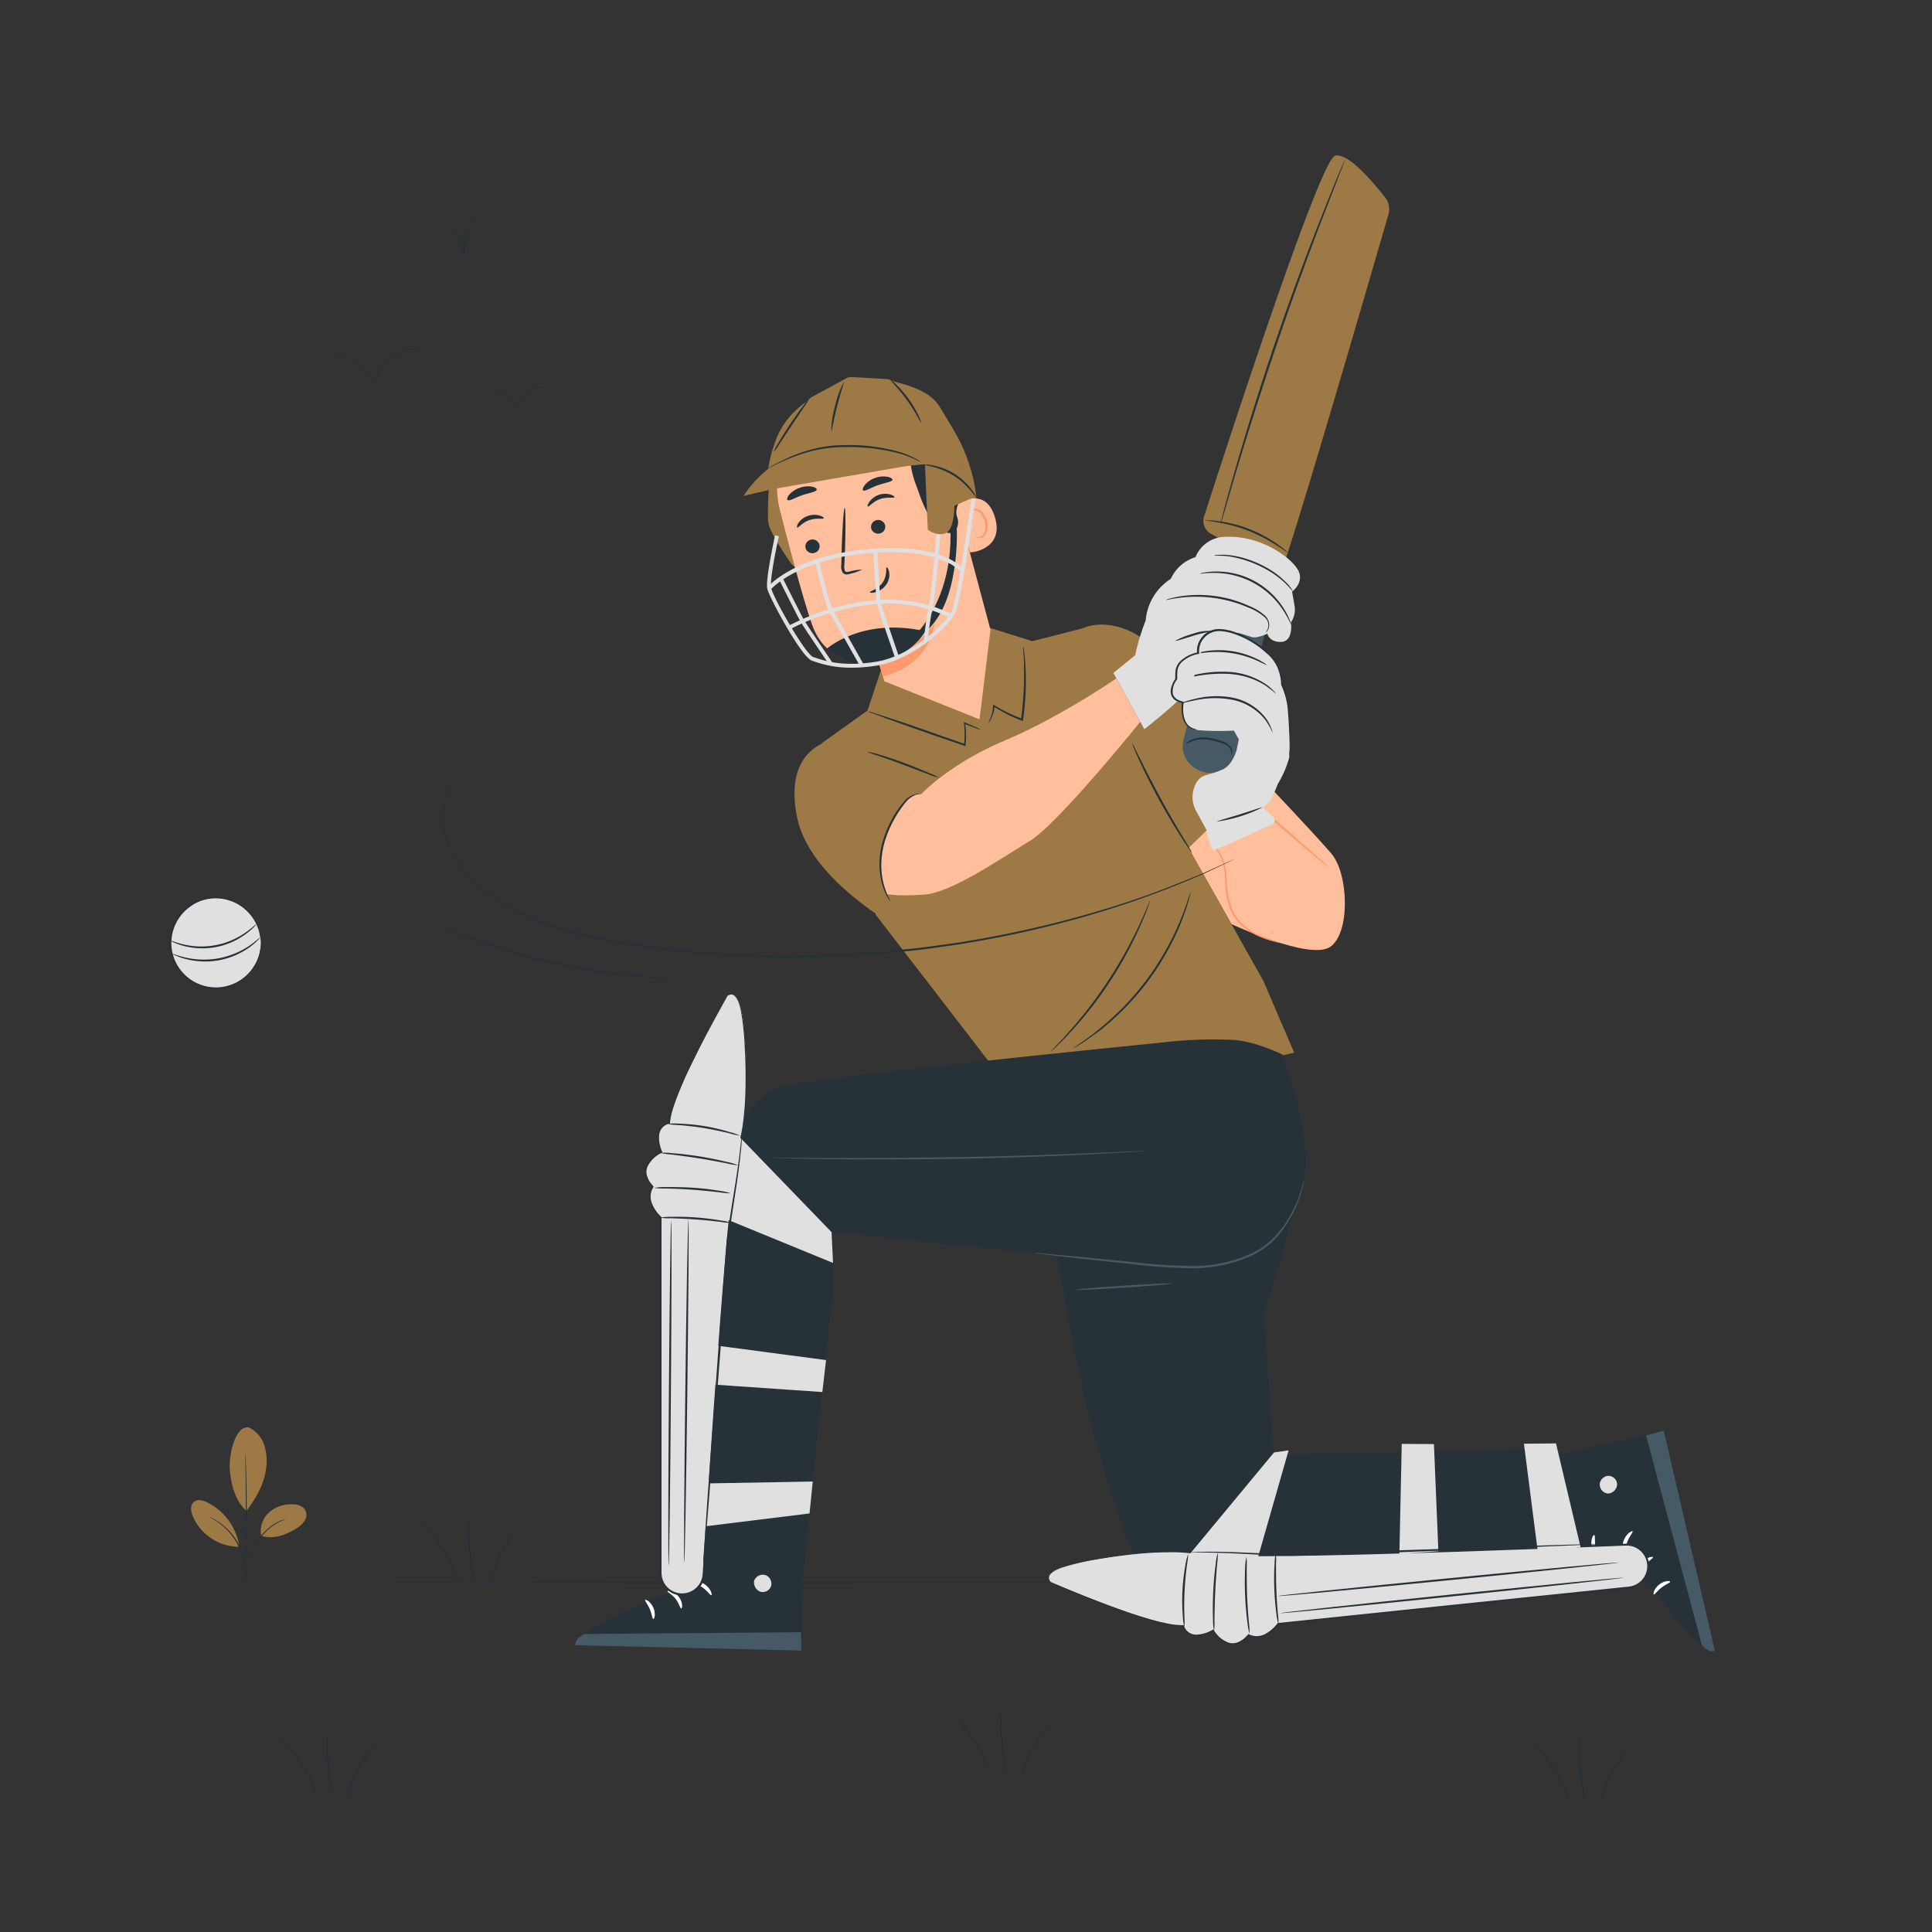 <svg xmlns="http://www.w3.org/2000/svg" viewBox="0 0 500 500"><rect x="0" y="0" width="500" height="500" fill="#333333" stroke="none"/><g id="freepik--Floor--inject-5"><path d="M484.81,409.58c0,.15-105.14.26-234.8.26s-234.82-.11-234.82-.26,105.12-.26,234.82-.26S484.81,409.44,484.81,409.58Z" style="fill:#263238"></path></g><g id="freepik--Plants--inject-5"><path d="M108.55,393.82a11.45,11.45,0,0,1,2.14,1.86,33.72,33.72,0,0,1,4.25,5.34,33,33,0,0,1,3.07,6.1,11,11,0,0,1,.79,2.71,24.31,24.31,0,0,1-1.13-2.57,42,42,0,0,0-7.25-11.33A25.52,25.52,0,0,1,108.55,393.82Z" style="fill:#263238"></path><path d="M121.3,392.69a13.07,13.07,0,0,1,.17,2.48c.06,1.53.16,3.64.37,6s.48,4.42.69,5.93a13.75,13.75,0,0,1,.28,2.47,10.17,10.17,0,0,1-.64-2.41,56.94,56.94,0,0,1-1.07-11.95A10,10,0,0,1,121.3,392.69Z" style="fill:#263238"></path><path d="M134.72,395.38a36.82,36.82,0,0,0-8,14.79,9.13,9.13,0,0,1,.44-2.47,26.24,26.24,0,0,1,2.25-5.64,26.85,26.85,0,0,1,3.49-5A9.14,9.14,0,0,1,134.72,395.38Z" style="fill:#263238"></path><path d="M71.89,449.07A11.62,11.62,0,0,1,74,450.93a33.21,33.21,0,0,1,7.32,11.44,11,11,0,0,1,.79,2.71A27.18,27.18,0,0,1,81,462.51a42,42,0,0,0-7.25-11.33A22.09,22.09,0,0,1,71.89,449.07Z" style="fill:#263238"></path><path d="M84.63,447.94a13.07,13.07,0,0,1,.17,2.48c.06,1.53.16,3.64.37,6s.48,4.42.7,5.93a13.06,13.06,0,0,1,.27,2.47,10.17,10.17,0,0,1-.64-2.41,57.36,57.36,0,0,1-.85-5.95,56.45,56.45,0,0,1-.22-6A10.51,10.51,0,0,1,84.63,447.94Z" style="fill:#263238"></path><path d="M98.06,450.63a51,51,0,0,0-4.87,6.93,50.45,50.45,0,0,0-3.14,7.86,8.83,8.83,0,0,1,.43-2.47,26.67,26.67,0,0,1,2.26-5.64,26.07,26.07,0,0,1,3.48-5A9,9,0,0,1,98.06,450.63Z" style="fill:#263238"></path><path d="M396,450.42a11.62,11.62,0,0,1,2.13,1.86,33.16,33.16,0,0,1,4.25,5.34,32.41,32.41,0,0,1,3.07,6.1,11.29,11.29,0,0,1,.8,2.71,22.65,22.65,0,0,1-1.14-2.58,44.68,44.68,0,0,0-3.16-6,44.18,44.18,0,0,0-4.09-5.37A22.09,22.09,0,0,1,396,450.42Z" style="fill:#263238"></path><path d="M408.72,449.29a13.07,13.07,0,0,1,.17,2.48c.06,1.52.17,3.63.37,6s.48,4.42.7,5.93a13.06,13.06,0,0,1,.27,2.47,10.81,10.81,0,0,1-.64-2.41,57.36,57.36,0,0,1-.85-6,59.35,59.35,0,0,1-.22-6A11.23,11.23,0,0,1,408.72,449.29Z" style="fill:#263238"></path><path d="M422.15,452a51.49,51.49,0,0,0-4.86,6.93,49.54,49.54,0,0,0-3.15,7.86,8.66,8.66,0,0,1,.44-2.47,26.18,26.18,0,0,1,5.73-10.6A9,9,0,0,1,422.15,452Z" style="fill:#263238"></path><path d="M246.23,443.67a10.81,10.81,0,0,1,2.13,1.85A33.21,33.21,0,0,1,255.68,457a11,11,0,0,1,.79,2.71,25.75,25.75,0,0,1-1.13-2.57,42,42,0,0,0-7.25-11.33A22.92,22.92,0,0,1,246.23,443.67Z" style="fill:#263238"></path><path d="M259,442.53a13.07,13.07,0,0,1,.17,2.48c.06,1.53.16,3.64.37,6s.48,4.42.7,5.94a12.93,12.93,0,0,1,.27,2.47,10.58,10.58,0,0,1-.64-2.41,57.77,57.77,0,0,1-.85-6,56.71,56.71,0,0,1-.22-6A10.7,10.7,0,0,1,259,442.53Z" style="fill:#263238"></path><path d="M272.39,445.23a51,51,0,0,0-4.86,6.93,50.15,50.15,0,0,0-3.14,7.85,8.83,8.83,0,0,1,.43-2.47,26.62,26.62,0,0,1,2.26-5.63,26.18,26.18,0,0,1,3.48-5A8.79,8.79,0,0,1,272.39,445.23Z" style="fill:#263238"></path><path d="M64.36,369.42a7.63,7.63,0,0,1,4,4.48,13.53,13.53,0,0,1,.52,6.07c-.44,3.94-2.68,7.91-5.09,11.06-3.31-2.9-4.08-7.94-4.3-10.53-.36-4.09,1.47-11.69,4.91-11.08" style="fill:#9C7945"></path><path d="M67.61,397.53a6.5,6.5,0,0,1,2.1-6.19,8.63,8.63,0,0,1,6.38-2,3.61,3.61,0,0,1,2.79,1.25,2.77,2.77,0,0,1,.05,2.82,5.59,5.59,0,0,1-2.09,2.06c-2.87,1.8-6,3-9.23,2" style="fill:#9C7945"></path><path d="M63.35,409.6a5.25,5.25,0,0,1,.12-.81c.11-.57.24-1.3.4-2.18a23,23,0,0,1,2.26-7,14.06,14.06,0,0,1,5-5.33,9.77,9.77,0,0,1,2-.9,3.9,3.9,0,0,1,.59-.15.54.54,0,0,1,.21,0,13.92,13.92,0,0,0-2.74,1.26,14.38,14.38,0,0,0-4.87,5.29,24.81,24.81,0,0,0-2.31,6.89c-.2.91-.36,1.65-.49,2.16A4.36,4.36,0,0,1,63.35,409.6Z" style="fill:#263238"></path><path d="M63.48,375.33a2.19,2.19,0,0,1,0,.36c0,.26,0,.6.06,1,.05.88.1,2.16.15,3.74.1,3.15.18,7.51.16,12.33s-.14,9.18-.27,12.33c-.06,1.58-.13,2.86-.18,3.74,0,.41,0,.75-.07,1a2,2,0,0,1,0,.35,1.35,1.35,0,0,1,0-.35l0-1c0-.92.05-2.18.09-3.73.08-3.16.16-7.52.18-12.33s0-9.17-.07-12.33c0-1.55-.05-2.82-.06-3.73,0-.42,0-.76,0-1A1.48,1.48,0,0,1,63.48,375.33Z" style="fill:#263238"></path><path d="M61.87,399.92a15.24,15.24,0,0,0-8.32-11.15c-1.1-.53-2.55-.88-3.46,0s-.71,2.3-.26,3.45a13,13,0,0,0,12,8.08" style="fill:#9C7945"></path><path d="M54.09,392.5a5.62,5.62,0,0,1,.7.31c.23.11.5.24.8.42a11.65,11.65,0,0,1,1,.64,13,13,0,0,1,1.16.87A15.42,15.42,0,0,1,59,395.86a16.68,16.68,0,0,1,2.34,3,16.26,16.26,0,0,1,1.55,3.49,15.77,15.77,0,0,1,.39,1.62,11.52,11.52,0,0,1,.19,1.43,8.66,8.66,0,0,1,.06,1.2,6.21,6.21,0,0,1,0,.9,3.64,3.64,0,0,1-.08.76c-.07,0,.05-1.1-.15-2.84A11.76,11.76,0,0,0,63,404a14.38,14.38,0,0,0-.41-1.59A16.62,16.62,0,0,0,61.09,399a17.47,17.47,0,0,0-2.29-3c-.41-.4-.79-.79-1.19-1.12s-.78-.62-1.13-.89C55.06,393,54.06,392.56,54.09,392.5Z" style="fill:#263238"></path></g><g id="freepik--Birds--inject-5"><path d="M113.23,91s-.56-.19-1.59-.42a12.52,12.52,0,0,0-4.45-.17,12,12,0,0,0-6,2.58A12.48,12.48,0,0,0,97,99.69l0,.07-.12.48-.18-.45a13.4,13.4,0,0,0-5.07-6.12,13,13,0,0,0-6.18-2.06A13.58,13.58,0,0,0,81,92c-1,.26-1.56.5-1.57.47l.39-.18A8,8,0,0,1,81,91.89a13.3,13.3,0,0,1,4.47-.51,13.07,13.07,0,0,1,6.33,2A13.57,13.57,0,0,1,97,99.67l-.31,0,0-.08A12.64,12.64,0,0,1,101,92.74a12.28,12.28,0,0,1,10.65-2.3,8.27,8.27,0,0,1,1.17.37A1.79,1.79,0,0,1,113.23,91Z" style="fill:#263238"></path><path d="M142.68,100.79s-.31-.09-.88-.21a7.39,7.39,0,0,0-2.43-.07,6.62,6.62,0,0,0-3.26,1.43,6.76,6.76,0,0,0-2.3,3.65v0l-.12.48-.19-.45a7.2,7.2,0,0,0-2.75-3.33,7,7,0,0,0-3.37-1.14,7.9,7.9,0,0,0-2.42.19c-.56.14-.86.26-.87.24a.88.88,0,0,1,.21-.12c.14-.06.35-.15.63-.24a7.31,7.31,0,0,1,2.47-.3,7.12,7.12,0,0,1,3.51,1.12,7.38,7.38,0,0,1,2.89,3.46l-.3,0v0a7,7,0,0,1,2.42-3.82,6.63,6.63,0,0,1,3.42-1.41,6.78,6.78,0,0,1,2.49.17,5,5,0,0,1,.64.22C142.62,100.74,142.69,100.78,142.68,100.79Z" style="fill:#263238"></path><path d="M126.29,51.31s-.31.35-.86,1a20.9,20.9,0,0,0-5.18,13.78v.14l-.33,0a17.88,17.88,0,0,0-2-5.93,18.6,18.6,0,0,0-3-4.13,18.85,18.85,0,0,0-2.65-2.24c-.67-.47-1.06-.7-1-.73a1.08,1.08,0,0,1,.3.15,8.08,8.08,0,0,1,.82.48A16.37,16.37,0,0,1,115,56a18.36,18.36,0,0,1,3.15,4.14,18,18,0,0,1,2.06,6l-.32,0v-.14A20.26,20.26,0,0,1,123.15,55a18.47,18.47,0,0,1,2.19-2.77c.28-.31.53-.52.69-.67S126.28,51.3,126.29,51.31Z" style="fill:#263238"></path></g><g id="freepik--Ball--inject-5"><circle cx="55.78" cy="244.04" r="11.74" style="fill:#e0e0e0"></circle><path d="M67.52,244a21.89,21.89,0,0,0-.46-2.84,11.75,11.75,0,0,0-4.29-6.35,11.53,11.53,0,0,0-10.91-1.61A10.7,10.7,0,0,0,49,234.81a10.58,10.58,0,0,0-2.42,2.44,11.45,11.45,0,0,0,0,13.58,11.48,11.48,0,0,0,5.33,4,11.53,11.53,0,0,0,10.91-1.61,11.75,11.75,0,0,0,4.29-6.35,21.89,21.89,0,0,0,.46-2.84,3.33,3.33,0,0,1,0,.75,5.37,5.37,0,0,1-.07.91,8.25,8.25,0,0,1-.22,1.23A11.65,11.65,0,0,1,63,253.52a11.85,11.85,0,0,1-5,2.27,12,12,0,0,1-6.29-.49,11.05,11.05,0,0,1-3-1.63,10.94,10.94,0,0,1-2.54-2.54,11.91,11.91,0,0,1,0-14.18,10.94,10.94,0,0,1,2.54-2.54,11.05,11.05,0,0,1,3-1.63,12,12,0,0,1,6.29-.49,11.85,11.85,0,0,1,5,2.27,11.65,11.65,0,0,1,4.25,6.59,8.25,8.25,0,0,1,.22,1.23,5.37,5.37,0,0,1,.07.91A3.33,3.33,0,0,1,67.52,244Z" style="fill:#263238"></path><path d="M66.3,239.2a3.3,3.3,0,0,1-.6.74,17,17,0,0,1-2,1.71,18.85,18.85,0,0,1-16.34,3.1,16.25,16.25,0,0,1-2.44-.88,2.73,2.73,0,0,1-.83-.47c0-.09,1.26.5,3.36,1a19.9,19.9,0,0,0,16-3C65.31,240.13,66.23,239.14,66.3,239.2Z" style="fill:#263238"></path><path d="M67.32,242.61a3.14,3.14,0,0,1-.63.74,16.94,16.94,0,0,1-2,1.73,19.83,19.83,0,0,1-16.77,3.07,16.11,16.11,0,0,1-2.51-.88,3.24,3.24,0,0,1-.86-.46c0-.09,1.29.5,3.45,1a21.49,21.49,0,0,0,8.56.2,21.22,21.22,0,0,0,7.92-3.22C66.29,243.55,67.26,242.54,67.32,242.61Z" style="fill:#263238"></path></g><g id="freepik--Character--inject-5"><path d="M391.42,409.08l29.1-7.87s17.77,26.94,23.29,26l-13.23-57-45.84,10.39Z" style="fill:#263238"></path><path d="M414,384.17a2.39,2.39,0,0,1,2.28-2.23,2.3,2.3,0,0,1,2.23,2.24,2.52,2.52,0,0,1-2.43,2.35,2.39,2.39,0,0,1-2.06-2.59" style="fill:#e0e0e0"></path><path d="M430.58,370.24,426,371.47l14.4,54.17s1.69,2.28,3.41,1.58Z" style="fill:#455a64"></path><path d="M420.44,402.2c.28-.07.08-1.49.66-3.07s1.58-2.58,1.41-2.81-1.68.56-2.35,2.48S420.2,402.32,420.44,402.2Z" style="fill:#fff"></path><path d="M424.3,407.6c.29,0,.48-1.31,1.44-2.53s2.14-1.78,2.06-2.05-1.69-.09-2.85,1.45S424,407.66,424.3,407.6Z" style="fill:#fff"></path><path d="M432.24,409.34c0-.27-1.48-.33-2.83.73s-1.67,2.51-1.41,2.58.89-.93,2-1.79S432.28,409.62,432.24,409.34Z" style="fill:#fff"></path><path d="M413.61,403.26c.23-.18-.45-1.37-.71-3s0-2.94-.32-3-1,1.32-.66,3.2S413.43,403.44,413.61,403.26Z" style="fill:#fff"></path><path d="M271.42,313.39c0,.94,8.14,46.76,12,59.3s9.23,35.22,18.82,41.23,102.14-12.38,102.14-12.38l-3.68-26.67-71,1.61-2.63-36.28,2.32-7.17s7.14-23.7,7.25-31.8-39.57-3.08-39.57-3.08Z" style="fill:#263238"></path><path d="M303.21,332.19c0,.14-5.53.62-12.37,1.06s-12.39.69-12.4.54,5.53-.62,12.37-1.06S303.2,332,303.21,332.19Z" style="fill:#455a64"></path><path d="M327.82,202.79s12.11,12.75,16.68,18.05,5,20.71-.29,24.24-25.52-5.93-25.52-5.93L307,218.44Z" style="fill:#ffbf9d"></path><path d="M331.31,244a6.48,6.48,0,0,1-1.37-.27,14.75,14.75,0,0,1-1.58-.44l-1-.32-1.07-.42a17.31,17.31,0,0,1-4.86-2.93,11.7,11.7,0,0,1-3.59-5.93,17.41,17.41,0,0,1-.67-3.56c-.09-1.16-.11-2.27-.18-3.32a13.78,13.78,0,0,0-1.26-5.37,16.57,16.57,0,0,0-3-4.19,4.67,4.67,0,0,1,1.07.91,12.23,12.23,0,0,1,2.22,3.12,13.74,13.74,0,0,1,1.41,5.49,26.77,26.77,0,0,0,.87,6.77,11.38,11.38,0,0,0,3.41,5.72,17.63,17.63,0,0,0,4.69,3C329.39,243.5,331.34,243.92,331.31,244Z" style="fill:#ff9a6c"></path><path d="M343.87,224.45c-.09.11-5.09-4-11.17-9.27s-10.92-9.56-10.83-9.67,5.1,4,11.17,9.27S344,224.34,343.87,224.45Z" style="fill:#ff9a6c"></path><path d="M280.14,162.62s5.3-2.77,12.9,1,38.31,32.73,38.31,32.73l-23.74,23.1-21.34-22Z" style="fill:#9C7945"></path><polygon points="227.99 173.4 224.52 183.88 212.59 192.4 226.67 236.78 266.19 288.07 334.94 272.44 326.94 253.81 295.84 198.56 280.14 162.62 267.14 165.93 255.68 162.34 227.99 173.4" style="fill:#9C7945"></polygon><path d="M215.71,191.51s-13.18,1.57-9.43,20,32.13,31.92,32.13,31.92l15.09-15.7-4.66-25.13Z" style="fill:#9C7945"></path><path d="M243.06,201.29a17.13,17.13,0,0,1-2.77-.91l-6.57-2.48c-2.56-1-4.9-1.78-6.6-2.35a20.24,20.24,0,0,1-2.74-1,13.74,13.74,0,0,1,2.85.65c1.73.48,4.1,1.25,6.67,2.21s4.87,1.92,6.52,2.63A16.54,16.54,0,0,1,243.06,201.29Z" style="fill:#263238"></path><path d="M253.83,188.87a6.81,6.81,0,0,1-1.17-.38l-3.17-1.2.24-.18a20.61,20.61,0,0,1,.17,5.72l0,.29-.27-.1-7.7-2.64c-4.81-1.68-9.15-3.22-12.29-4.36l-3.7-1.37a9.21,9.21,0,0,1-1.34-.57,6.87,6.87,0,0,1,1.41.38l3.75,1.22c3.17,1,7.53,2.53,12.34,4.2l7.68,2.7-.31.19a21.62,21.62,0,0,0,0-5.61l0-.3.28.12,3.11,1.34A6.69,6.69,0,0,1,253.83,188.87Z" style="fill:#263238"></path><path d="M264.82,167.29a6.73,6.73,0,0,1,.22,1.25c.1.8.23,2,.32,3.42a71.09,71.09,0,0,1-.23,11.35c-.1,1-.23,2-.36,3l0,.31-.3-.11a34.77,34.77,0,0,1-7.33-3.71l.29-.15a8.84,8.84,0,0,1-1,3.46,3.79,3.79,0,0,1-.72,1.09s.21-.42.54-1.18a9.45,9.45,0,0,0,.76-3.39l0-.32.27.18a39,39,0,0,0,7.31,3.54l-.35.21c.13-1,.25-1.94.35-3A87.8,87.8,0,0,0,265,172c0-1.45-.11-2.62-.15-3.43A5.31,5.31,0,0,1,264.82,167.29Z" style="fill:#263238"></path><path d="M308.14,230.89a1.93,1.93,0,0,1-.1.52l-.38,1.46c-.17.64-.39,1.41-.7,2.29s-.61,1.9-1.07,3-.9,2.29-1.5,3.54-1.24,2.57-2,3.95a73.11,73.11,0,0,1-5.46,8.51,72.25,72.25,0,0,1-6.68,7.6c-1.13,1.06-2.19,2.09-3.26,3s-2,1.71-3,2.42-1.81,1.31-2.57,1.85-1.45,1-2,1.3l-1.3.77a2.51,2.51,0,0,1-.47.24s.13-.13.41-.33l1.25-.85c.55-.36,1.21-.81,1.95-1.37s1.62-1.15,2.52-1.9,1.91-1.53,2.93-2.45,2.09-1.93,3.21-3a71,71,0,0,0,12.05-16c.72-1.36,1.43-2.65,2-3.9s1.1-2.42,1.55-3.5.8-2.07,1.13-2.94.59-1.63.78-2.26l.48-1.43A2,2,0,0,1,308.14,230.89Z" style="fill:#263238"></path><path d="M297.65,233.08a2.36,2.36,0,0,1-.13.46c-.13.35-.28.78-.46,1.3-.4,1.13-1.05,2.73-1.92,4.69a101.14,101.14,0,0,1-18.33,27.84c-1.46,1.56-2.68,2.79-3.55,3.61l-1,.93a2.19,2.19,0,0,1-.37.31s.09-.15.3-.38l.94-1c.83-.86,2-2.13,3.43-3.72a114,114,0,0,0,18.27-27.74c.9-1.93,1.6-3.51,2.06-4.62l.55-1.26C297.55,233.22,297.63,233.07,297.65,233.08Z" style="fill:#263238"></path><path d="M293,192.33a6,6,0,0,1,.62,1.11l1.53,3.1c1.3,2.62,3.13,6.22,5.26,10.13s4.18,7.38,5.68,9.89c.71,1.18,1.31,2.17,1.78,3a5.51,5.51,0,0,1,.6,1.12,6.06,6.06,0,0,1-.77-1c-.47-.67-1.13-1.66-1.92-2.89-1.59-2.46-3.68-5.92-5.83-9.84s-3.91-7.55-5.13-10.21c-.61-1.33-1.08-2.42-1.39-3.17A6.21,6.21,0,0,1,293,192.33Z" style="fill:#263238"></path><path d="M236,205.86a2.91,2.91,0,0,1,2.42-.34h0s7.18-7.77,21.57-13.85,28.91-16.09,28.91-16.09l6.18,11.25s-21.18,26.29-28.47,30.74S246.24,231,239.3,231.51s-9.89-.12-9.89-.12-3.44-8.45.2-16.23C231.49,211.41,233.34,207.62,236,205.86Z" style="fill:#ffbf9d"></path><path d="M238.44,205.52a4.57,4.57,0,0,0-1.26.11,6.43,6.43,0,0,0-2.79,2A30.12,30.12,0,0,0,229,217.7a22.15,22.15,0,0,0-.92,6.24,19.91,19.91,0,0,0,.68,5.12,25.88,25.88,0,0,0,1.8,4.42s-.09-.08-.22-.26a7.15,7.15,0,0,1-.53-.81,15.87,15.87,0,0,1-1.41-3.25,19.34,19.34,0,0,1-.8-5.21,21.65,21.65,0,0,1,.9-6.39,27.42,27.42,0,0,1,2.55-5.92,25,25,0,0,1,3-4.31,6.31,6.31,0,0,1,3-1.89,2.55,2.55,0,0,1,1,0A1,1,0,0,1,238.44,205.52Z" style="fill:#263238"></path><path d="M271.91,409.41s26.71,11.83,34.37,11.31c0,0,1.2,4.7,7.71,1.17,0,0,4.18,7.06,9.15,1.27,0,0,3.6,2.3,7.66-2.92l90.73-9.37a5.59,5.59,0,0,0,5-6.11h0a5.58,5.58,0,0,0-5.78-5c-21.59.87-102.58,4-111,2.34-9.72-1.93-30.18,1.77-34.6,3.41C275.14,405.48,269.8,407,271.91,409.41Z" style="fill:#e0e0e0"></path><path d="M271.91,409.41l-.22-.29a1.42,1.42,0,0,1-.27-1.08,2.59,2.59,0,0,1,1.2-1.47,10.06,10.06,0,0,1,2.5-1.16h0a62.11,62.11,0,0,1,8.59-2c3.55-.64,7.76-1.29,12.58-1.69,2.41-.21,5-.32,7.68-.29,1.36,0,2.74.1,4.16.26s2.84.4,4.3.52c5.91.28,12.35.2,19.24.11,13.77-.19,29.34-.66,46.17-1.22l26.13-.94,13.66-.53c1.16,0,2.29-.11,3.48-.12a5.79,5.79,0,0,1,3.39,1.19,5.85,5.85,0,0,1-.16,9.42,5.94,5.94,0,0,1-1.59.8,8.07,8.07,0,0,1-1.73.31l-6.74.69L401,413.25l-25.35,2.6-44.86,4.6.15-.08a10,10,0,0,1-3.53,3,5,5,0,0,1-4.41,0l.26,0c-.36.35-.69.73-1.07,1a5.94,5.94,0,0,1-1.25.81,4.07,4.07,0,0,1-2.9.35,6,6,0,0,1-2.46-1.41,9.59,9.59,0,0,1-1.77-2.11l.24.07a9,9,0,0,1-4.55,1.31,3.67,3.67,0,0,1-2.15-.76,3.62,3.62,0,0,1-1.26-1.84l.17.13a20.39,20.39,0,0,1-4.2-.46l-2-.44-1.88-.52c-2.47-.7-4.76-1.46-6.87-2.2-4.23-1.5-7.79-2.91-10.67-4.08s-5.08-2.12-6.55-2.77l-1.68-.74-.56-.27.58.23,1.69.7c1.49.62,3.7,1.54,6.59,2.69s6.45,2.53,10.68,4c2.12.73,4.4,1.48,6.86,2.16l1.88.51,2,.43a19.24,19.24,0,0,0,4.11.43h.14l0,.12a3.32,3.32,0,0,0,3.12,2.34,8.84,8.84,0,0,0,4.36-1.28l.14-.08.1.14a7.47,7.47,0,0,0,4,3.33,3.66,3.66,0,0,0,2.63-.32A5.5,5.5,0,0,0,322,424c.36-.3.67-.67,1-1l.12-.11.13.08a4.6,4.6,0,0,0,4,0,9.6,9.6,0,0,0,3.37-2.87l.05-.07h.09l44.84-4.67L401,412.74l13.25-1.37,6.74-.7a7.62,7.62,0,0,0,1.62-.28,5.49,5.49,0,0,0,1.45-.73A5.32,5.32,0,0,0,421.1,400c-1.12,0-2.31.08-3.45.12l-13.66.53-26.14.92c-16.83.53-32.4,1-46.18,1.13-6.89.07-13.33.13-19.26-.17-1.49-.12-3-.3-4.33-.53a38.7,38.7,0,0,0-4.11-.28c-2.69,0-5.25.06-7.65.26-4.82.37-9,1-12.58,1.61a64.48,64.48,0,0,0-8.57,2h0c-2,.62-3.44,1.51-3.67,2.52a1.38,1.38,0,0,0,.23,1C271.85,409.3,271.91,409.41,271.91,409.41Z" style="fill:#263238"></path><polygon points="362.16 402.15 362.77 373.68 371.1 373.72 372.25 401.45 362.16 402.15" style="fill:#e0e0e0"></polygon><polygon points="394.39 373.64 397.98 401.57 409.06 400.44 402.69 373.55 394.39 373.64" style="fill:#e0e0e0"></polygon><polygon points="329.71 375.9 306.57 403.81 323.93 409.63 324.06 408.29 333.49 375.35 329.71 375.9" style="fill:#e0e0e0"></polygon><path d="M307.5,402.19a18.54,18.54,0,0,1-.31,2.77c-.22,1.71-.48,4.07-.62,6.68s-.1,5-.05,6.71a20.12,20.12,0,0,1,0,2.79,12.13,12.13,0,0,1-.4-2.77,51.26,51.26,0,0,1-.1-6.75,52.45,52.45,0,0,1,.78-6.71A12.45,12.45,0,0,1,307.5,402.19Z" style="fill:#263238"></path><path d="M315.17,401.82a19.73,19.73,0,0,1-.18,3c-.16,1.84-.36,4.38-.49,7.19s-.18,5.36-.2,7.21a18.47,18.47,0,0,1-.11,3,16.89,16.89,0,0,1-.26-3c-.07-1.85-.08-4.41.05-7.24s.39-5.37.64-7.2A14.6,14.6,0,0,1,315.17,401.82Z" style="fill:#263238"></path><path d="M322.59,402.91a19.44,19.44,0,0,1,.06,2.93c0,1.81,0,4.3.1,7.05s.31,5.23.46,7a20.55,20.55,0,0,1,.18,2.92,13.88,13.88,0,0,1-.55-2.88c-.25-1.79-.49-4.29-.61-7s-.06-5.27,0-7.08A14.09,14.09,0,0,1,322.59,402.91Z" style="fill:#263238"></path><path d="M330.18,402a15.9,15.9,0,0,1,.05,2.7c0,1.67,0,4,.08,6.51s.27,4.83.41,6.49a17.19,17.19,0,0,1,.16,2.7,12.13,12.13,0,0,1-.53-2.66,65.33,65.33,0,0,1-.56-6.51,64.33,64.33,0,0,1,.07-6.54A12.15,12.15,0,0,1,330.18,402Z" style="fill:#263238"></path><path d="M419.34,399.43l-.29,0-.85,0-3.29.17-12.07.51L363,401.69l-21.95.76c-3.37.11-6.58.28-9.58.14s-5.8-.25-8.35-.38c-5.09-.28-9.21-.41-12.07-.42-1.42,0-2.53,0-3.28,0h-.85a1,1,0,0,1-.3,0l.29,0,.86-.06c.75,0,1.85-.09,3.28-.12,2.86-.06,7,0,12.09.25,2.55.1,5.34.24,8.34.31s6.19-.06,9.56-.18l21.94-.8,39.86-1.34,12.08-.35,3.28-.06h.86A.94.94,0,0,1,419.34,399.43Z" style="fill:#263238"></path><path d="M419,404.38c0,.14-19.77,2.2-44.18,4.6s-44.22,4.24-44.24,4.09,19.77-2.2,44.19-4.6S419,404.23,419,404.38Z" style="fill:#263238"></path><path d="M420.21,408.3c0,.14-19.88,2.32-44.43,4.85s-44.48,4.48-44.49,4.34,19.88-2.32,44.44-4.85S420.2,408.16,420.21,408.3Z" style="fill:#263238"></path><path d="M179.5,379.56l.38,30.15s-30.52,10.51-31,16.08l58.47,1.37,1.34-47Z" style="fill:#263238"></path><path d="M198,407.6a2.38,2.38,0,0,1,1.59,2.76,2.3,2.3,0,0,1-2.72,1.6,2.53,2.53,0,0,1-1.67-2.94,2.39,2.39,0,0,1,3-1.35" style="fill:#e0e0e0"></path><path d="M207.36,427.16l-.05-4.74-56,.46s-2.63,1.07-2.38,2.91Z" style="fill:#455a64"></path><path d="M178.93,409.39c0,.28,1.43.45,2.82,1.4s2.1,2.17,2.36,2.06-.12-1.77-1.81-2.89S178.88,409.12,178.93,409.39Z" style="fill:#fff"></path><path d="M172.74,411.78c-.07.28,1.16.79,2.1,2s1.19,2.52,1.47,2.51.51-1.62-.69-3.12S172.75,411.51,172.74,411.78Z" style="fill:#fff"></path><path d="M169.09,419c.26.07.69-1.35,0-2.93s-2-2.23-2.14-2,.68,1.09,1.23,2.4S168.8,419,169.09,419Z" style="fill:#fff"></path><path d="M179.61,402.51c.11.26,1.43-.1,3,.05s2.86.68,3,.44-1-1.29-2.94-1.44S179.48,402.28,179.61,402.51Z" style="fill:#fff"></path><path d="M300.43,269.84s-90.89,9.05-98.72,11.42-15,16.64-18.34,23.57-8.61,100-8.61,100L208,406.76s5.65-57.43,7-66.84.25-21.21.25-21.21,91.32,10.31,100,9.47S334.1,317.62,337,307.92c3.69-12.48-5.09-35-5.09-35s-7-3.44-12.61-3.78A110.87,110.87,0,0,0,300.43,269.84Z" style="fill:#263238"></path><path d="M298.46,297.74l-.26,0-.76.07-2.91.21c-2.54.17-6.21.39-10.75.63-9.08.47-21.62,1-35.49,1.23s-26.43.23-35.52.09c-4.54-.07-8.22-.15-10.76-.23l-2.92-.1-.76,0-.26,0a.76.76,0,0,1,.26,0H202l10.76.06c9.08,0,21.64,0,35.5-.24s26.41-.7,35.48-1.08l10.75-.46,2.93-.12h1Z" style="fill:#455a64"></path><path d="M188.26,257.75s-14.69,25.24-15,32.91c0,0-4.8.68-2,7.54,0,0-7.47,3.37-2.26,8.95,0,0-2.68,3.33,2.06,7.94v92a5.59,5.59,0,0,0,5.52,5.59h0a5.59,5.59,0,0,0,5.65-5.24c1.36-21.71,6.6-103.07,9.19-111.25,3-9.46,1.57-30.2.43-34.77C191.82,261.39,190.86,255.91,188.26,257.75Z" style="fill:#e0e0e0"></path><path d="M188.26,257.75l.31-.19a1.4,1.4,0,0,1,1.1-.15,2.56,2.56,0,0,1,1.34,1.36,10,10,0,0,1,.87,2.61h0a62.74,62.74,0,0,1,1.09,8.79c.24,3.61.43,7.89.29,12.74a76.62,76.62,0,0,1-.57,7.7,38.68,38.68,0,0,1-.74,4.11c-.39,1.39-.7,2.79-1,4.25-.9,5.87-1.49,12.31-2.12,19.2-1.24,13.78-2.38,29.38-3.57,46.26-.57,8.44-1.16,17.2-1.77,26.21q-.43,6.75-.88,13.7c-.08,1.16-.12,2.3-.24,3.49a5.76,5.76,0,0,1-1.55,3.26,5.85,5.85,0,0,1-9.38-1.24,6,6,0,0,1-.61-1.69,8.79,8.79,0,0,1-.1-1.76V386.15c0-8.82,0-17.41,0-25.68,0-16.54,0-31.84,0-45.38l.06.15a9.93,9.93,0,0,1-2.57-3.83,4.94,4.94,0,0,1,.5-4.38v.26c-.31-.4-.65-.77-.92-1.18a6.26,6.26,0,0,1-.68-1.34,4.11,4.11,0,0,1,0-2.91,6.24,6.24,0,0,1,1.67-2.3,10.13,10.13,0,0,1,2.29-1.52l-.09.23a9,9,0,0,1-.8-4.67,3.64,3.64,0,0,1,3-3.1l-.14.15a20.11,20.11,0,0,1,.92-4.12c.22-.64.44-1.28.65-1.91s.49-1.22.72-1.81c1-2.38,2-4.57,2.95-6.59,1.95-4,3.75-7.42,5.23-10.15s2.66-4.81,3.47-6.21l.92-1.58c.21-.35.33-.53.33-.53s-.09.19-.29.55l-.88,1.6c-.78,1.42-1.94,3.51-3.4,6.25s-3.22,6.14-5.15,10.18c-1,2-1.95,4.21-2.91,6.58-.23.6-.47,1.2-.71,1.82l-.64,1.89a19.2,19.2,0,0,0-.88,4.05l0,.13-.12,0a3.34,3.34,0,0,0-2.67,2.84,8.73,8.73,0,0,0,.8,4.47l.06.15-.15.08a7.53,7.53,0,0,0-3.75,3.63,3.6,3.6,0,0,0,0,2.66,5.8,5.8,0,0,0,.63,1.24c.26.4.59.75.89,1.13l.1.13-.09.13a4.58,4.58,0,0,0-.43,4,9.5,9.5,0,0,0,2.48,3.66l.07.06v.09c0,13.54,0,28.84,0,45.38,0,8.27,0,16.86,0,25.68q0,6.63,0,13.42v6.83a9,9,0,0,0,.09,1.66,5.89,5.89,0,0,0,.55,1.54,5.33,5.33,0,0,0,8.55,1.13,5.25,5.25,0,0,0,1.42-3c.11-1.13.16-2.32.24-3.46q.44-6.94.88-13.71c.62-9,1.21-17.77,1.79-26.21,1.21-16.87,2.38-32.47,3.65-46.26.65-6.89,1.26-13.33,2.18-19.22.27-1.47.6-2.92,1-4.27a35.32,35.32,0,0,0,.75-4.07,76.21,76.21,0,0,0,.6-7.67c.16-4.84,0-9.11-.21-12.72a65.81,65.81,0,0,0-1-8.77h0c-.4-2-1.12-3.58-2.1-3.92a1.34,1.34,0,0,0-1.06.11Z" style="fill:#263238"></path><polygon points="185.55 348.25 213.78 351.99 212.82 360.26 185.13 358.36 185.55 348.25" style="fill:#e0e0e0"></polygon><polygon points="210.34 383.42 182.19 383.92 182.09 395.06 209.51 391.68 210.34 383.42" style="fill:#e0e0e0"></polygon><polygon points="215.21 318.88 190.01 292.81 182.32 309.43 182.86 313.43 215.59 326.85 215.21 318.88" style="fill:#e0e0e0"></polygon><path d="M191.52,293.92a20.19,20.19,0,0,1-2.72-.62c-1.67-.41-4-.92-6.57-1.35s-4.95-.65-6.66-.79a18.22,18.22,0,0,1-2.78-.28,13.27,13.27,0,0,1,2.8-.09,53.26,53.26,0,0,1,6.72.65A50.35,50.35,0,0,1,188.9,293,11.66,11.66,0,0,1,191.52,293.92Z" style="fill:#263238"></path><path d="M191.05,301.58a19.86,19.86,0,0,1-3-.51c-1.81-.36-4.32-.83-7.1-1.28s-5.31-.76-7.14-1a20.24,20.24,0,0,1-3-.43,15.08,15.08,0,0,1,3,.07c1.84.13,4.39.4,7.18.84s5.3,1,7.1,1.43A14.68,14.68,0,0,1,191.05,301.58Z" style="fill:#263238"></path><path d="M189.14,308.84a19.8,19.8,0,0,1-2.92-.27c-1.79-.21-4.27-.47-7-.67s-5.24-.28-7-.32a21.56,21.56,0,0,1-2.93-.14,14.09,14.09,0,0,1,2.93-.23c1.81,0,4.32,0,7.08.17s5.24.52,7,.82A14.44,14.44,0,0,1,189.14,308.84Z" style="fill:#263238"></path><path d="M189.19,316.48a17.39,17.39,0,0,1-2.7-.26c-1.65-.19-3.94-.45-6.47-.63s-4.83-.26-6.5-.31a15.31,15.31,0,0,1-2.7-.14,13.28,13.28,0,0,1,2.7-.22,66.62,66.62,0,0,1,13,.94A11.72,11.72,0,0,1,189.19,316.48Z" style="fill:#263238"></path><path d="M182,405.38a1.07,1.07,0,0,1,0-.29c0-.22,0-.5,0-.86,0-.78.12-1.88.2-3.28.2-2.88.48-7,.82-12.06.74-10.21,1.77-24.25,2.9-39.77.59-7.77,1.15-15.16,1.66-21.89.26-3.36.44-6.57.92-9.55s.89-5.73,1.3-8.25c.83-5,1.42-9.11,1.73-11.95.17-1.41.28-2.52.34-3.26l.09-.85a.9.9,0,0,1,.05-.29,2.13,2.13,0,0,1,0,.29l0,.85c0,.75-.11,1.86-.24,3.28-.26,2.85-.79,6.95-1.58,12-.38,2.52-.82,5.28-1.23,8.25s-.62,6.16-.87,9.53c-.5,6.73-1.05,14.13-1.62,21.9-1.19,15.5-2.27,29.54-3.05,39.75-.42,5.06-.75,9.17-1,12.05-.12,1.39-.22,2.49-.29,3.27,0,.35-.07.63-.09.85A1,1,0,0,1,182,405.38Z" style="fill:#263238"></path><path d="M177.08,404.49c-.14,0,0-19.89.28-44.42s.66-44.42.81-44.42,0,19.89-.29,44.43S177.23,404.49,177.08,404.49Z" style="fill:#263238"></path><path d="M173.05,405.27c-.15,0-.12-20,.06-44.7s.44-44.69.59-44.69.11,20-.07,44.7S173.19,405.27,173.05,405.27Z" style="fill:#263238"></path><path d="M337.54,305.11s0,.28-.12.82a20,20,0,0,1-.53,2.33,32.5,32.5,0,0,1-3.56,8,26.39,26.39,0,0,1-3.75,4.8,21.08,21.08,0,0,1-5.77,3.94,36.54,36.54,0,0,1-15.57,3.22,144.51,144.51,0,0,1-15.91-1.14l-12.93-1.38-8.71-1-2.37-.29a5.54,5.54,0,0,1-.82-.14,4.34,4.34,0,0,1,.83,0l2.38.2,8.73.8,12.94,1.27a149.82,149.82,0,0,0,15.85,1.1,36.6,36.6,0,0,0,15.37-3.13,21.17,21.17,0,0,0,5.68-3.82,27.25,27.25,0,0,0,3.74-4.69,33.64,33.64,0,0,0,3.67-7.89c.31-1,.51-1.76.63-2.29A3.72,3.72,0,0,1,337.54,305.11Z" style="fill:#455a64"></path><path d="M315.38,155.66c-2.93,11.72-7.64,30.15-9.06,35.71a6.55,6.55,0,0,0,.4,4.53,7.2,7.2,0,0,0,5.25,4,6.69,6.69,0,0,0,6-1.9c1-1,1.89-2.16,1.9-3.07,0-1.56,6.15-25.76,8.73-35.89a6.84,6.84,0,0,0-2.51-7.15h0A6.85,6.85,0,0,0,315.38,155.66Z" style="fill:#455a64"></path><path d="M318.69,195.33c-.05,0,0-.21,0-.56a2.37,2.37,0,0,0-.57-1.32c-.78-1-2.64-1.4-4.54-1.85a9.18,9.18,0,0,0-4.94.16,16,16,0,0,0-1.86.94,3.42,3.42,0,0,1,1.73-1.28,8.51,8.51,0,0,1,5.17-.33,20.48,20.48,0,0,1,2.75.78,4.19,4.19,0,0,1,2,1.35,2.32,2.32,0,0,1,.48,1.55C318.85,195.16,318.71,195.34,318.69,195.33Z" style="fill:#263238"></path><path d="M333.19,181.63a13.37,13.37,0,0,0-1.43-4.47,12.3,12.3,0,0,0-1.54-5.68c-1.33-2.27-7.79-7.93-14.31-8.39a5.47,5.47,0,0,0-5.83,6s0,.09,0,.13-5.63.88-5.68,4.92l0,1.63s-3.7,4.8,1.68,6.08c0,0-1.25,6.68,3.78,7.1a68.91,68.91,0,0,0,9.48.12l1.28,2.31-.48,2.38s-1,4.15-3.69,5.36c-3.71,1.7-5.32,1.09-6.69,3.23a7.39,7.39,0,0,0-.16,7.6l2.6,4.79c.58,3.85,1.91,5.38,1.91,5.38l15-6.7a1.22,1.22,0,0,0,.33-2L326.81,209s1.62-.68,3-3.93l.92-2.24a26.56,26.56,0,0,0,2.9-6.71C334.13,193.24,333.7,184.61,333.19,181.63Z" style="fill:#e0e0e0"></path><path d="M329.35,189.67a16.4,16.4,0,0,0-2-3.5,14.56,14.56,0,0,0-8.08-5,24,24,0,0,0-9.65,0c-2.45.47-3.95.92-4,.84a4.57,4.57,0,0,1,1-.41c.67-.22,1.65-.51,2.88-.79a22.53,22.53,0,0,1,9.84-.18,14.24,14.24,0,0,1,8.26,5.24,9.91,9.91,0,0,1,1.41,2.65A3.25,3.25,0,0,1,329.35,189.67Z" style="fill:#263238"></path><path d="M330.25,179.55a33.53,33.53,0,0,0-3.11-2.37,20.2,20.2,0,0,0-8.9-2.76,35.65,35.65,0,0,0-9.39.7c-2.39.46-3.85.83-3.87.75a4.23,4.23,0,0,1,1-.37c.65-.2,1.6-.47,2.79-.74a31.45,31.45,0,0,1,9.51-.86,19.12,19.12,0,0,1,9.06,3,13.06,13.06,0,0,1,2.24,1.86A3.54,3.54,0,0,1,330.25,179.55Z" style="fill:#263238"></path><path d="M327.83,172.14c0,.07-1-.48-2.52-1.17a25.53,25.53,0,0,0-13-2.11c-1.7.16-2.74.4-2.76.31s.24-.13.71-.26a15.05,15.05,0,0,1,2-.42,22.43,22.43,0,0,1,13.22,2.14,15.48,15.48,0,0,1,1.77,1C327.64,171.94,327.85,172.11,327.83,172.14Z" style="fill:#263238"></path><path d="M314.9,212.63c0-.14,2.65-.84,5.89-1.85s5.84-1.95,5.9-1.81a38.24,38.24,0,0,1-11.79,3.66Z" style="fill:#263238"></path><path d="M313.37,138.14c5.63,3.17,17.91,10.3,17.91,10.3,1.23-.57,23.81-78.31,28.05-92.94a4.89,4.89,0,0,0-.84-4.38c-3-3.81-9.5-11.61-12.94-10.84-4,.91-28.73,77.19-33.93,93.38A3.81,3.81,0,0,0,313.37,138.14Z" style="fill:#9C7945"></path><path d="M333.19,142.94c-.06.06-1.09-.72-2.85-1.84a42.83,42.83,0,0,0-7.22-3.72,40.43,40.43,0,0,0-7.83-2.17c-2.05-.36-3.34-.47-3.34-.55a2.77,2.77,0,0,1,.92,0,22.81,22.81,0,0,1,2.48.22,33.7,33.7,0,0,1,8,2.05,35,35,0,0,1,7.23,3.89c.86.61,1.54,1.13,2,1.51S333.21,142.91,333.19,142.94Z" style="fill:#263238"></path><path d="M348.08,41.38a2.51,2.51,0,0,1-.08.24c-.07.19-.15.42-.26.71q-.37,1-1.05,2.7L342.82,55c-3.25,8.39-7.59,20-12,33s-8.14,24.85-10.72,33.46c-1.26,4.29-2.29,7.77-3,10.22-.35,1.17-.63,2.1-.83,2.78l-.22.72a1.13,1.13,0,0,1-.1.24,1,1,0,0,1,0-.26c0-.19.1-.43.17-.73.18-.68.42-1.62.73-2.81.64-2.43,1.62-5.94,2.86-10.26,2.49-8.65,6.13-20.54,10.57-33.53s8.85-24.62,12.19-33c1.66-4.18,3-7.55,4-9.86l1.15-2.67.3-.69C348,41.45,348.07,41.37,348.08,41.38Z" style="fill:#263238"></path><path d="M288.15,174.16l5.64-4.59a56.55,56.55,0,0,1,2.71-9,14.16,14.16,0,0,1,6.5-10.76,10.39,10.39,0,0,1,6.39-5.62,8.37,8.37,0,0,1,7.67-5.26c9.91-.43,17.8,6,19.07,9s-1.74,5.19-1.74,5.19l.64,3.65a5.85,5.85,0,0,1-.92,4.28h0s.68,4.92-2.48,5.07S328,164,328,164s-2.72,1.27-4,.88l-3.16-1-5.39-.44-4.06,2.81s-2,9.28-3.75,12.06-11.49,10.41-11.49,10.41Z" style="fill:#e0e0e0"></path><path d="M301.72,155.26a5.38,5.38,0,0,1,1.18-.39,28,28,0,0,1,3.33-.65,31.81,31.81,0,0,1,11.15.58,31.48,31.48,0,0,1,5.84,2,13.85,13.85,0,0,1,4.3,2.66,3.52,3.52,0,0,1,.9,1.78,2.84,2.84,0,0,1-.13,1.49,1.92,1.92,0,0,1-.52.79c-.16.14-.27.18-.27.17a2.75,2.75,0,0,0-.25-4,14.15,14.15,0,0,0-4.22-2.47,33.65,33.65,0,0,0-5.77-1.91,34.54,34.54,0,0,0-11-.72C303.45,154.88,301.74,155.35,301.72,155.26Z" style="fill:#263238"></path><path d="M310.52,148.47a4.37,4.37,0,0,1,1.13-.29,18,18,0,0,1,3.16-.27,20.5,20.5,0,0,1,17.59,9.84,17.16,17.16,0,0,1,1.42,2.84,4.43,4.43,0,0,1,.35,1.11c-.09,0-.63-1.54-2.08-3.75a21.27,21.27,0,0,0-17.29-9.67C312.16,148.2,310.53,148.57,310.52,148.47Z" style="fill:#263238"></path><path d="M314.21,143.77a2.9,2.9,0,0,1,.91-.15,6.78,6.78,0,0,1,1.07-.05,10.43,10.43,0,0,1,1.43.06,21.21,21.21,0,0,1,3.65.63,29.93,29.93,0,0,1,4.29,1.51,28.45,28.45,0,0,1,4,2.21,21.3,21.3,0,0,1,2.87,2.35,9.94,9.94,0,0,1,1,1,6.47,6.47,0,0,1,.65.86,2.89,2.89,0,0,1,.46.79c-.08.06-.79-1-2.33-2.43a24,24,0,0,0-2.89-2.22,29.44,29.44,0,0,0-8.11-3.66,25.19,25.19,0,0,0-3.57-.73C315.52,143.73,314.22,143.87,314.21,143.77Z" style="fill:#263238"></path><path d="M313.72,163.3c0,.15-2.2.38-4.8,1.2s-4.73,1.5-4.78,1.34a22.36,22.36,0,0,1,4.63-1.84A11.88,11.88,0,0,1,313.72,163.3Z" style="fill:#263238"></path><path d="M309.86,188.94a2.49,2.49,0,0,1-.63-.06,3.88,3.88,0,0,1-1.67-.7c-1.37-1-2.08-3.5-1.65-6.37l.13.19-.85-.25c-.29-.12-.57-.26-.85-.41a2.92,2.92,0,0,1-1.26-1.57,3.65,3.65,0,0,1,.12-2.14,7.31,7.31,0,0,1,1-2l-.05.13c0-.75,0-1.48.08-2.32a4.42,4.42,0,0,1,1.14-2.23,8.94,8.94,0,0,1,4.64-2.37l-.2.27a5.67,5.67,0,0,1,.48-3,5.88,5.88,0,0,1,2.07-2.39,5.68,5.68,0,0,1,3.12-.93,12.81,12.81,0,0,1,1.64.15c.53.12,1.09.19,1.61.36a24.19,24.19,0,0,1,9.28,5.32,16.87,16.87,0,0,1,1.76,1.83,8,8,0,0,1,1.24,2.14,12.48,12.48,0,0,1,.95,4.54l0-.12a19.16,19.16,0,0,1,1.78,7.7c.17,2.34.22,4.38.23,6.06a38.83,38.83,0,0,1-.14,3.9,8.25,8.25,0,0,1-.15,1,1.31,1.31,0,0,1-.08.34s0-.48.09-1.37.06-2.21,0-3.89-.14-3.71-.34-6a19.12,19.12,0,0,0-1.79-7.5l0-.06v-.06a12.25,12.25,0,0,0-.94-4.35,10.06,10.06,0,0,0-2.9-3.78,23.56,23.56,0,0,0-9.08-5.18c-.51-.17-1-.24-1.55-.36a12.21,12.21,0,0,0-1.56-.14,5.14,5.14,0,0,0-2.84.84,5.4,5.4,0,0,0-1.89,2.17,5.18,5.18,0,0,0-.45,2.69l0,.22-.22,0a8.65,8.65,0,0,0-4.39,2.2,4,4,0,0,0-1,2c-.1.72-.06,1.53-.09,2.26v.07l0,.06a4.83,4.83,0,0,0-1.12,3.76,2.52,2.52,0,0,0,1.08,1.38c.26.14.52.27.78.38l.81.26.15,0,0,.14c-.46,2.78.17,5.22,1.43,6.17a3.91,3.91,0,0,0,1.58.75Z" style="fill:#263238"></path><path d="M252.48,135.35a31.54,31.54,0,0,0-.35-10.34c-.12-.55-2.25-12-9.95-19.56C236.68,100,227.45,97.27,220,99s-16,6.31-19.21,14.86-1.83,12.7-1.83,12.7-.5,7.3,0,9.22c.9,3.24,5.93,10.25,5.93,10.25l2.85,2.74L248,141.86Z" style="fill:#9C7945"></path><path d="M250.3,141.2a93.27,93.27,0,0,0-.36-16.12,32.7,32.7,0,0,0-5.58-15c-.48-.66-4.22-4.93-5-4.64-.54.22,2.21,4.41,2.06,5-1.38,5.39-.53,11.16,1.42,16.38a72.79,72.79,0,0,0,7.44,14.37" style="fill:#263238"></path><path d="M201.84,132a24.15,24.15,0,0,1,15.56-28.79l1.19-.4c13-3.63,23.34,5.38,26.6,18.48L256.34,163l-2.84,23.17-24.62-9.85c-1.08-3.65-1.41-4.74-1.44-4.73s-12.91,2.29-17.26-9.9C208.08,155.83,204.74,143.34,201.84,132Z" style="fill:#ffbf9d"></path><path d="M227.44,171.63a31.34,31.34,0,0,0,14.34-10.19s-.68,10.53-13.29,13.62Z" style="fill:#ff9a6c"></path><path d="M208.5,141.9a1.84,1.84,0,0,0,2.29,1.19,1.77,1.77,0,0,0,1.26-2.2,1.85,1.85,0,0,0-2.29-1.19A1.77,1.77,0,0,0,208.5,141.9Z" style="fill:#263238"></path><path d="M206.31,136.53c.29.15,1.28-1.29,3.16-1.93s3.59-.17,3.72-.47c.06-.14-.3-.47-1.05-.7a5.07,5.07,0,0,0-3.07.09,4.91,4.91,0,0,0-2.43,1.82C206.22,136,206.16,136.46,206.31,136.53Z" style="fill:#263238"></path><path d="M225.49,136.85a1.85,1.85,0,0,0,2.29,1.18,1.76,1.76,0,0,0,1.26-2.19,1.84,1.84,0,0,0-2.29-1.19A1.77,1.77,0,0,0,225.49,136.85Z" style="fill:#263238"></path><path d="M224.6,131.09c.3.15,1.29-1.29,3.17-1.93s3.59-.17,3.71-.47c.07-.14-.29-.47-1-.7a5.07,5.07,0,0,0-3.07.09,4.88,4.88,0,0,0-2.42,1.82C224.51,130.54,224.46,131,224.6,131.09Z" style="fill:#263238"></path><path d="M223.12,147.42a13.39,13.39,0,0,0-3.25.49c-.5.12-1,.18-1.18-.12a2.63,2.63,0,0,1-.17-1.54c.06-1.32.11-2.7.17-4.14.19-5.89.15-10.67-.09-10.68s-.58,4.77-.77,10.66c0,1.45-.07,2.83-.1,4.15a3,3,0,0,0,.4,2,1.29,1.29,0,0,0,1,.43,3.36,3.36,0,0,0,.86-.17A13.14,13.14,0,0,0,223.12,147.42Z" style="fill:#263238"></path><path d="M223.36,126.9c.4.4,1.85-.63,3.83-1.32s3.76-.89,3.78-1.45c0-.26-.48-.58-1.32-.74a6.27,6.27,0,0,0-3.2.31,6.07,6.07,0,0,0-2.61,1.79C223.32,126.15,223.17,126.7,223.36,126.9Z" style="fill:#263238"></path><path d="M203.85,129.43c.53.3,1.93-.65,3.77-1.27s3.52-.83,3.73-1.4c.09-.27-.3-.62-1.12-.8a6.22,6.22,0,0,0-3.31.3,6.15,6.15,0,0,0-2.73,1.85C203.68,128.76,203.61,129.28,203.85,129.43Z" style="fill:#263238"></path><path d="M247.3,130.72c.18-.17,7.57-5.38,10.17,3.09S251,143.14,251,142.9,247.3,130.72,247.3,130.72Z" style="fill:#ffbf9d"></path><path d="M252.55,138.9s.18.06.46.1a1.58,1.58,0,0,0,1.11-.32c.8-.6,1.11-2.26.68-3.79a5,5,0,0,0-1.06-2,1.78,1.78,0,0,0-1.46-.79.77.77,0,0,0-.74.67c0,.27.06.43,0,.45s-.22-.08-.26-.45a1,1,0,0,1,.17-.64,1.16,1.16,0,0,1,.75-.46,2.14,2.14,0,0,1,1.94.84,5.21,5.21,0,0,1,1.24,2.2c.47,1.72.09,3.59-1,4.32a1.65,1.65,0,0,1-1.42.19C252.63,139.1,252.53,138.93,252.55,138.9Z" style="fill:#ff9a6c"></path><path d="M203.15,116.31c-1.6-.35,1.19-6,4.11-8.57,4.42-3.83,11.79-7.58,16.89-7.65,6.14-.08,11.69,1.34,16.07,5.64a34.87,34.87,0,0,1,8.83,15.94,10.69,10.69,0,0,1,.35,5.54c-.63,2.23-2.55,4.09-1.68,6.65a3.73,3.73,0,0,1-.11,2.86c-1.06,2.11-3.42,1.12-4.76-.17-2.86-2.77-4.25-6.68-5.55-10.44a26,26,0,0,1-1.87-8.23c0-1.54.26-3.08.17-4.62a5.31,5.31,0,0,0-1.86-4.05,5.7,5.7,0,0,0-.9-.5,9.22,9.22,0,0,0-9.28,1c-4.28,3.11-11.69,8.07-14.31,7.09-3.76-1.42-4.95-2.73-4.95-2.73Z" style="fill:#263238"></path><path d="M229.45,146.82c-.29.06.27,2-1,3.89s-3.41,2.27-3.34,2.55c0,.13.57.24,1.46,0a5.06,5.06,0,0,0,2.82-2,4.4,4.4,0,0,0,.71-3.23C229.94,147.19,229.58,146.77,229.45,146.82Z" style="fill:#263238"></path><path d="M247.61,136.72s1.06,20.22-8.89,27.4l-1.3-.41s9.13-9,8.55-26.47Z" style="fill:#263238"></path><path d="M214,167.87s9.11-8.18,25.44-4.51c0,0-3.27,6.38-12.47,8.33C219.92,173.19,214,168,214,167.87Z" style="fill:#263238"></path><path d="M220.31,172.8a28.21,28.21,0,0,1-9.63-1.63l-.53-.18c-2.78-.89-11.15-16.56-11.58-18.63-.49-2.36,1.78-12.64,2-13.8l1,.22c-.7,3.1-2.42,11.56-2,13.38.51,2.49,8.87,17.23,10.9,17.88l.54.18c2.58.85,7.38,2.44,15.94,1,9-1.54,17.72-9.85,19.31-12.91,1.24-2.38,3.92-20.25,5.16-29.36l1,.14c-.15,1.08-3.63,26.55-5.26,29.68-1.71,3.28-10.59,11.81-20,13.44A40.45,40.45,0,0,1,220.31,172.8Z" style="fill:#e0e0e0"></path><path d="M199.44,152.58l-.77-.64c.28-.33,7-8.2,26.14-9.81s24.1,4.71,24.3,5l-.81.59c-.05-.06-4.83-6.14-23.41-4.58S199.51,152.5,199.44,152.58Z" style="fill:#e0e0e0"></path><path d="M204.47,162.84,204,162a61.41,61.41,0,0,1,21.23-6.53c12.27-1.44,20.58,3.26,20.92,3.46l-.5.87a35.76,35.76,0,0,0-20.31-3.34A60.58,60.58,0,0,0,204.47,162.84Z" style="fill:#e0e0e0"></path><path d="M231.56,170c-.17-.49-4.18-12.17-4.51-13.26s-1-12.67-1-14l1-.06c.27,5.11.74,13,1,13.74.33,1.08,4.46,13.12,4.5,13.24Z" style="fill:#e0e0e0"></path><path d="M222.61,172.43l-8-14.14c-1-1.71-3.59-12.48-3.7-12.94l1-.24c.75,3.09,2.86,11.37,3.6,12.69l8,14.14Z" style="fill:#e0e0e0"></path><path d="M214.65,172.11c-.25-.37-6.16-9.08-7.42-11.12-.47-.76-5.41-10.63-5.62-11.05l.89-.45c1.77,3.54,5.22,10.39,5.58,11,1.25,2,7.34,11,7.4,11.08Z" style="fill:#e0e0e0"></path><path d="M240.14,165.55l-1-.09a78.36,78.36,0,0,1,1.19-8.36c.61-2.39,1.49-12.69,1.5-12.8.15-1.77.5-5.93.55-6.19l1,.22-.49-.11.49.1c0,.27-.35,3.87-.53,6.07,0,.43-.9,10.49-1.53,13A82.35,82.35,0,0,0,240.14,165.55Z" style="fill:#e0e0e0"></path><path d="M220.37,97.57l9.12.54a2.58,2.58,0,0,1,.86.21c2,1,9.83,1.88,12.87,7,2.16,3.62,5.57,8.93,6.94,13.2a2.4,2.4,0,0,1-3,3,21.35,21.35,0,0,0-8.94-1.28c-11.73,1.1-27.76,3.65-34.71,5.17-1.65.35-3.31-.23-3.05-1.9.57-3.7,1.48-9.3,2-11.12.72-2.46,5.79-7.89,7-9.16a2.15,2.15,0,0,1,.59-.45l9.06-4.92A2.36,2.36,0,0,1,220.37,97.57Z" style="fill:#9C7945"></path><path d="M205.79,117.51c4.84-1.38,16.13-2.33,21.77-1.53a30.81,30.81,0,0,1,10.72,4l-38.17,6.58-7.67,1.78C195.46,123.52,201,118.89,205.79,117.51Z" style="fill:#9C7945"></path><path d="M198.89,121.17a9.63,9.63,0,0,1,1.39-.84c.91-.51,2.26-1.19,4-2a41.22,41.22,0,0,1,6.21-2.14,33.9,33.9,0,0,1,8-1,47.67,47.67,0,0,1,14.46,1.83,21.63,21.63,0,0,1,4.08,1.73,11,11,0,0,1,1,.63,1.84,1.84,0,0,1,.33.26,15.19,15.19,0,0,1-1.45-.71,26.6,26.6,0,0,0-4.1-1.56,51.35,51.35,0,0,0-14.34-1.66,34.73,34.73,0,0,0-7.89.91,44.53,44.53,0,0,0-6.18,2c-1.72.71-3.08,1.34-4,1.79A9.26,9.26,0,0,1,198.89,121.17Z" style="fill:#263238"></path><path d="M250.84,123.45l.51,5.53L247,130.89s.05,6.24-2.31,7.12-4.58-.94-4.58-.94l-.74-17.23s7.67-2.2,7.62-1.89S250.84,123.45,250.84,123.45Z" style="fill:#9C7945"></path><path d="M215.13,111.64a24,24,0,0,1,1-6.59,23.25,23.25,0,0,1,2.29-6.24c.14,0-.9,2.84-1.79,6.37S215.29,111.65,215.13,111.64Z" style="fill:#263238"></path><path d="M200.22,117a11,11,0,0,1,1.11-2.17c.75-1.3,1.84-3.07,3.12-5s2.49-3.6,3.4-4.8a11.46,11.46,0,0,1,1.57-1.86,12.12,12.12,0,0,1-1.27,2.08l-3.27,4.87c-1.21,1.82-2.3,3.47-3.23,4.89A12.3,12.3,0,0,1,200.22,117Z" style="fill:#263238"></path><path d="M238.39,109.41c-.14.06-1.41-2.73-3.6-5.77s-4.41-5.17-4.29-5.28a6.34,6.34,0,0,1,1.55,1.28,27,27,0,0,1,3.16,3.69,27.48,27.48,0,0,1,2.48,4.19A6.65,6.65,0,0,1,238.39,109.41Z" style="fill:#263238"></path><path d="M252.68,128.76c-.15.14-2-3.22-5.89-5.66s-7.7-2.66-7.65-2.86a7.81,7.81,0,0,1,2.44.24,16.15,16.15,0,0,1,9.83,6.19A7.61,7.61,0,0,1,252.68,128.76Z" style="fill:#263238"></path></g><g id="freepik--Lines--inject-5"><path d="M319.68,222.25l-.55.28-1.61.78-6.23,2.92a242.88,242.88,0,0,1-23.7,8.92,268.69,268.69,0,0,1-36.51,8.76l-2.63.46-2.67.38-5.44.76c-3.67.5-7.44.81-11.26,1.24-7.67.58-15.63,1.08-23.8,1a258.72,258.72,0,0,1-45.82-3.71,108.7,108.7,0,0,1-19.38-5.23,56.27,56.27,0,0,1-15.28-8.49,37.49,37.49,0,0,1-5.3-5.52,29.58,29.58,0,0,1-3.41-5.9,19.72,19.72,0,0,1-1.4-10.73,17.87,17.87,0,0,1,2.54-6.38l1.09-1.42.38-.48s-.11.18-.34.51l-1,1.45a18.3,18.3,0,0,0-2.42,6.36,19.61,19.61,0,0,0,1.46,10.57,29.35,29.35,0,0,0,3.42,5.82,36.76,36.76,0,0,0,5.27,5.43,55.76,55.76,0,0,0,15.19,8.37,107.82,107.82,0,0,0,19.32,5.17,261.6,261.6,0,0,0,45.73,3.66c8.15,0,16.09-.46,23.75-1,3.82-.42,7.58-.73,11.25-1.22l5.43-.75,2.67-.38,2.62-.45a273.23,273.23,0,0,0,36.48-8.64c10.22-3.12,18.2-6.5,23.73-8.75l6.26-2.84,1.64-.73C319.48,222.32,319.68,222.25,319.68,222.25Z" style="fill:#263238"></path><path d="M175.65,253.28a2.94,2.94,0,0,1-.68,0l-1.94,0c-1.69,0-4.14-.16-7.15-.39a163,163,0,0,1-23.35-3.58c-4.5-1-8.75-2.21-12.56-3.41s-7.21-2.44-10-3.59c-1.41-.55-2.66-1.1-3.76-1.58s-2-.9-2.81-1.27l-1.75-.86a3.06,3.06,0,0,1-.59-.33,4.27,4.27,0,0,1,.64.24l1.79.76c.77.35,1.72.75,2.83,1.19s2.37,1,3.79,1.5c2.81,1.11,6.21,2.27,10,3.48s8,2.33,12.53,3.37a182.7,182.7,0,0,0,23.27,3.71c3,.28,5.44.47,7.13.56l1.94.13A5.16,5.16,0,0,1,175.65,253.28Z" style="fill:#263238"></path></g></svg>
